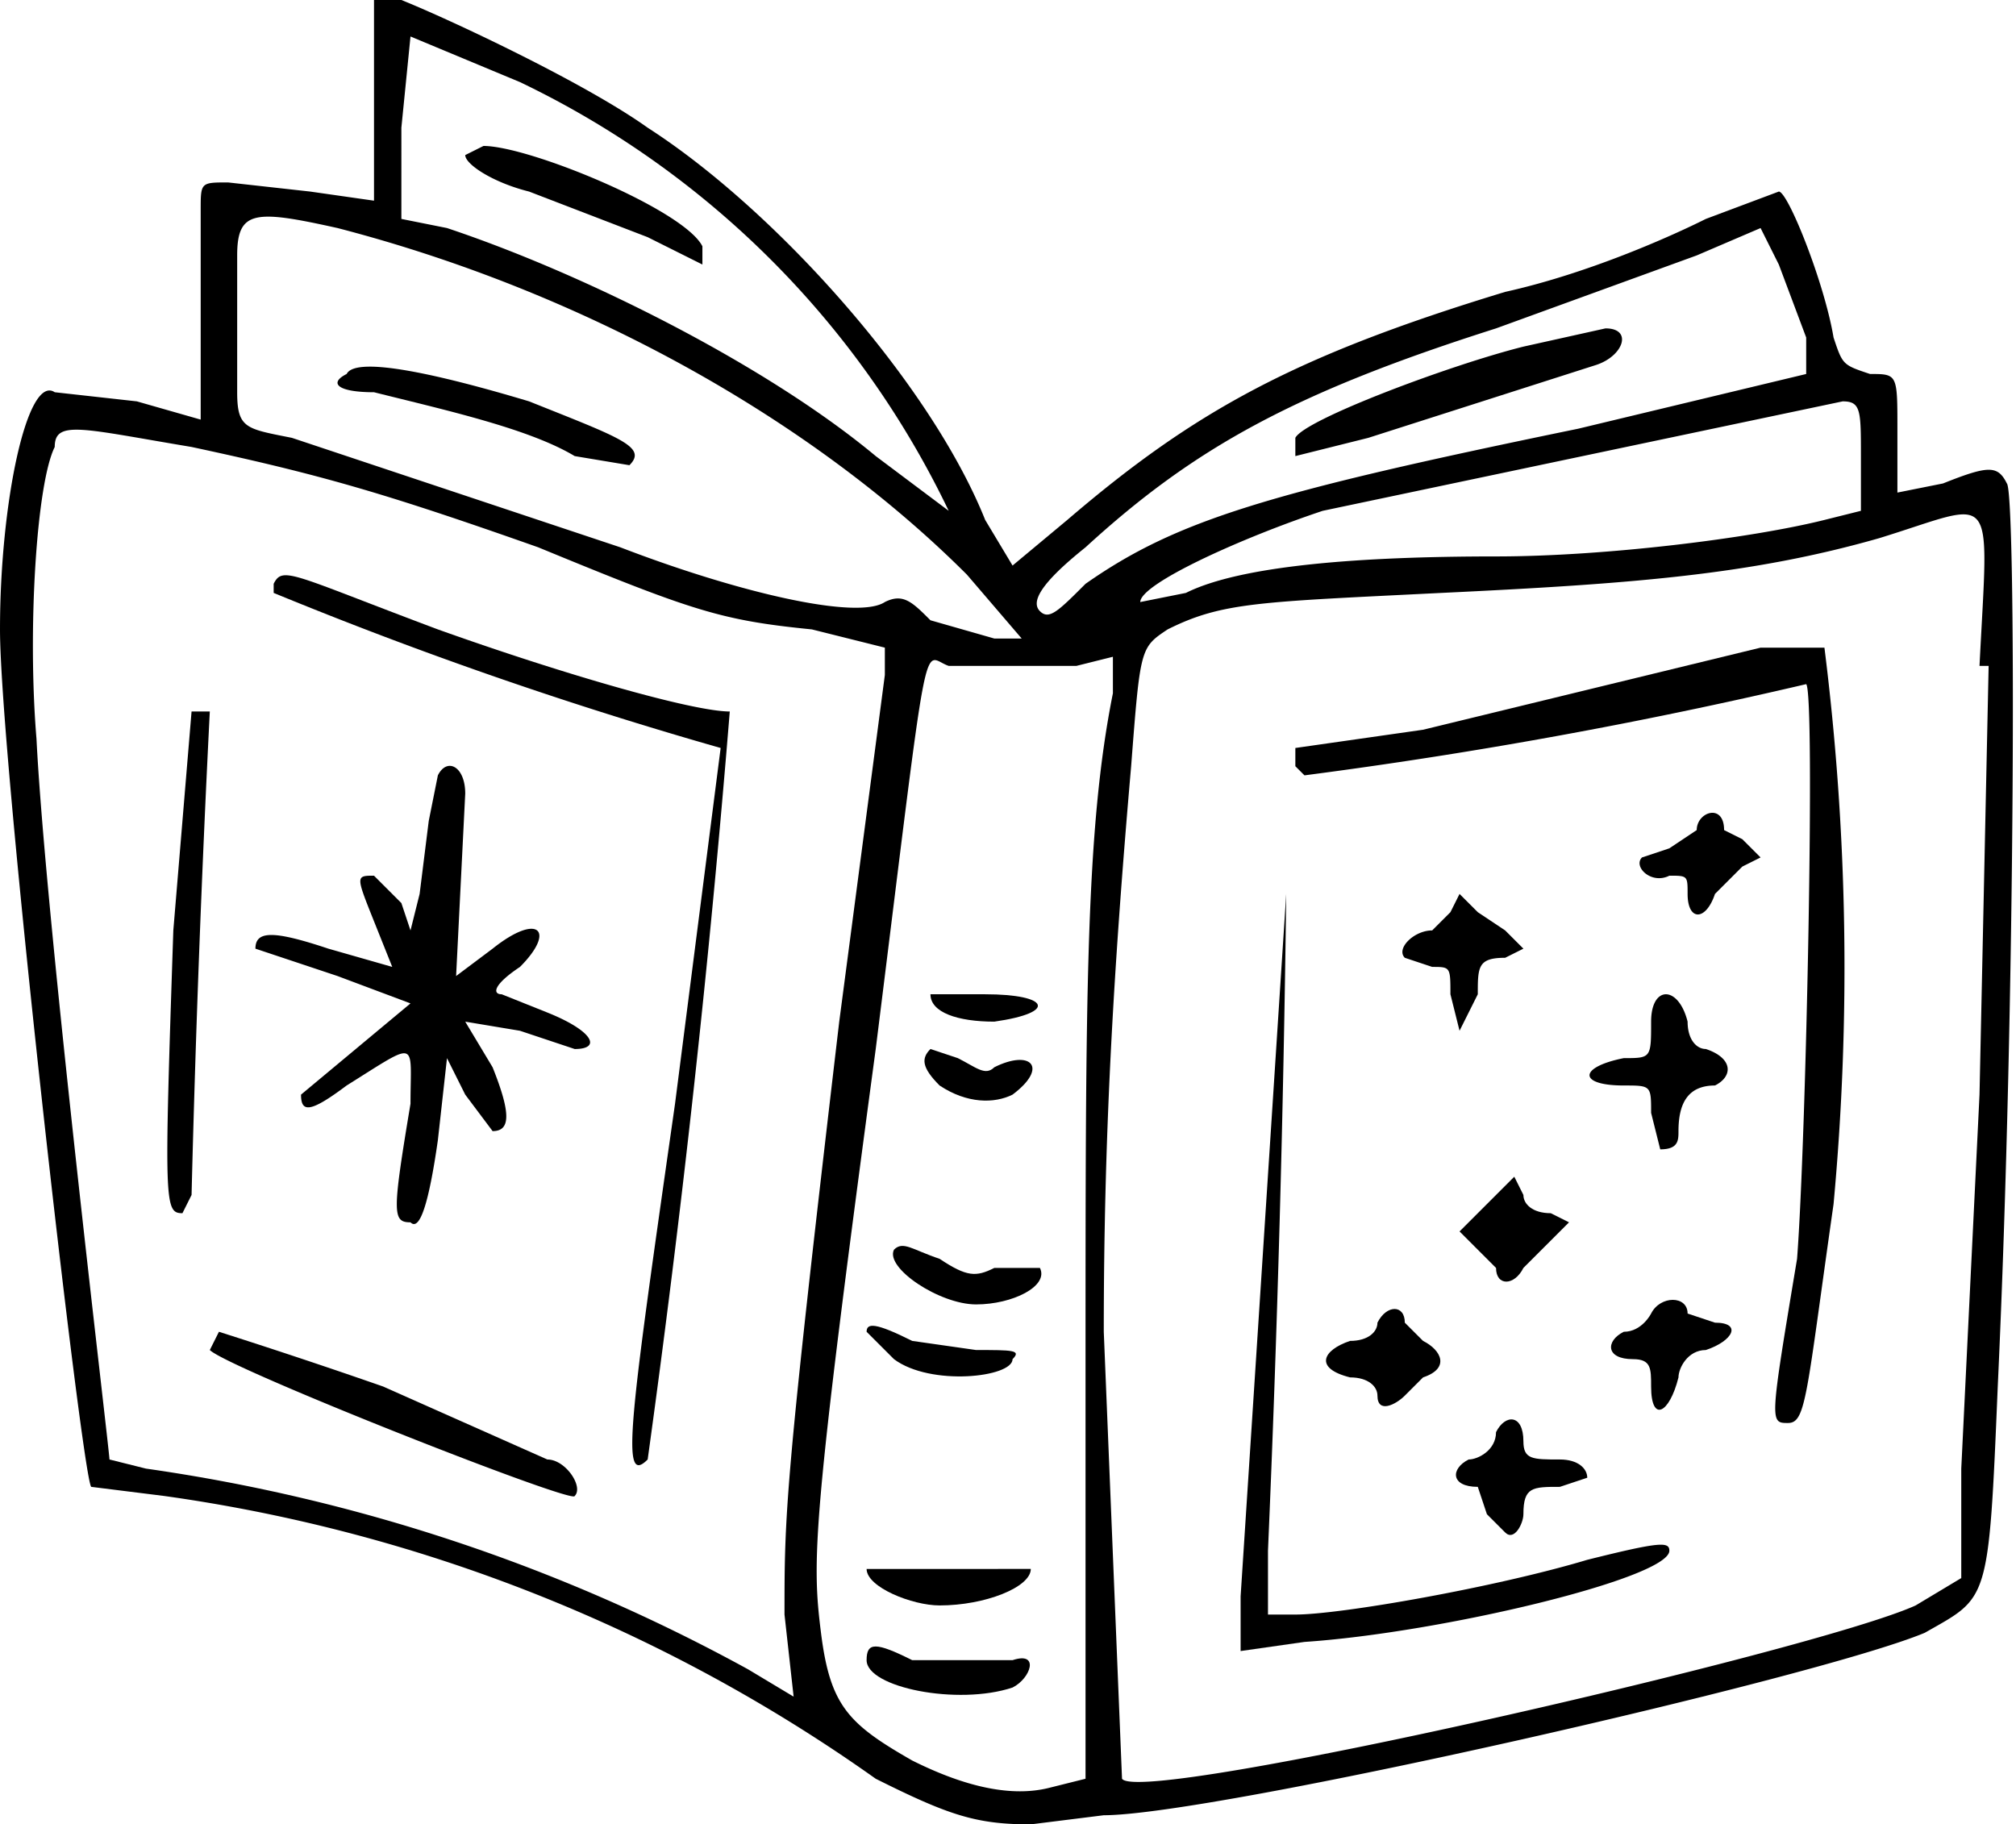 <svg xmlns="http://www.w3.org/2000/svg" version="1.0" viewBox="0 0 221 200"><path d="M41 11v11l-7-1-9-1c-3 0-3 0-3 3v23l-7-2-9-1c-3-2-6 12-6 26s9 93 10 94l8 1a177 177 0 0 1 78 31c8 4 11 5 17 5l8-1c12 0 78-15 90-20 7-4 7-3 8-27 2-43 2-98 1-99-1-2-2-2-7 0l-5 1v-7c0-6 0-6-3-6-3-1-3-1-4-4-1-6-5-16-6-16l-8 3c-4 2-13 6-22 8-23 7-34 13-48 25l-6 5-3-5c-6-15-23-34-37-43C64 9 49 2 44 0h-3v11zm16-2a100 100 0 0 1 47 47l-8-6C84 40 64 30 49 25l-5-1V14l1-10 12 5zM37 25c27 7 52 21 69 38l6 7h-3l-7-2c-2-2-3-3-5-2-3 2-16-1-29-6L32 48c-5-1-6-1-6-5V28c0-5 2-5 11-3zm158 4 3 8v4l-25 6c-34 7-44 10-54 17-3 3-4 4-5 3s0-3 5-7c12-11 23-17 45-24l22-8 7-3 2 4zm9 21v6l-4 1c-8 2-24 4-36 4-15 0-28 1-34 4l-5 1c0-2 11-7 20-10l57-12c2 0 2 1 2 6zM21 49c14 3 21 5 38 11 17 7 20 8 30 9l8 2v3l-5 38c-6 51-6 54-6 65l1 9-5-3a194 194 0 0 0-66-22l-4-1c0-1-7-59-8-79-1-12 0-28 2-32 0-3 3-2 15 0zm197 24-1 47-2 41v12l-5 3c-11 5-85 22-87 19l-2-49c0-21 1-39 3-62 1-13 1-13 4-15 6-3 10-3 30-4 21-1 34-2 48-6 13-4 12-6 11 14zm-108 0h8l4-1v4c-3 15-3 33-3 74v45l-4 1c-4 1-9 0-15-3-7-4-9-6-10-14s-1-12 6-64c6-48 5-43 8-42h6z"/><path d="M51 17c0 1 3 3 7 4l13 5 6 3v-2c-2-4-19-11-24-11l-2 1zM38 41c-2 1-1 2 3 2 8 2 17 4 22 7l6 1c2-2-1-3-11-7-10-3-19-5-20-3zm129-3c-8 2-24 8-25 10v2l8-2 25-8c3-1 4-4 1-4l-9 2zM30 64v1a461 461 0 0 0 49 17l-5 39c-5 35-6 42-3 39a1455 1455 0 0 0 9-82c-4 0-18-4-32-9-16-6-17-7-18-5zm-9 14-2 24c-1 30-1 31 1 31l1-2a2071 2071 0 0 1 2-53h-2z"/><path d="m48 85-1 5-1 8-1 4-1-3-3-3c-2 0-2 0 0 5l2 5-7-2c-6-2-8-2-8 0l9 3 8 3-6 5-6 5c0 2 1 2 5-1 8-5 7-5 7 2-2 12-2 13 0 13 1 1 2-2 3-9l1-9 2 4 3 4c2 0 2-2 0-7l-3-5 6 1 6 2c3 0 2-2-3-4l-5-2c-1 0-1-1 2-3 4-4 2-6-3-2l-4 3 1-20c0-3-2-4-3-2zm-24 61-1 2c2 2 40 17 40 16 1-1-1-4-3-4l-18-8a705 705 0 0 0-18-6zm169-75-37 9-14 2v2l1 1a554 554 0 0 0 55-10c1 1 0 50-1 63-3 18-3 18-1 18s2-3 5-24a281 281 0 0 0-1-61h-7z"/><path d="m186 91-3 2-3 1c-1 1 1 3 3 2 2 0 2 0 2 2 0 3 2 3 3 0l3-3 2-1-2-2-2-1c0-3-3-2-3 0zm-45 7-5 77v6l7-1c15-1 40-7 40-10 0-1-1-1-9 1-10 3-27 6-32 6h-3v-7a2350 2350 0 0 0 2-72zm18 2-2 2c-2 0-4 2-3 3l3 1c2 0 2 0 2 3l1 4 2-4c0-3 0-4 3-4l2-1-2-2-3-2-2-2-1 2zm22 12c0 4 0 4-3 4-5 1-5 3 0 3 3 0 3 0 3 3l1 4c2 0 2-1 2-2 0-3 1-5 4-5 2-1 2-3-1-4-1 0-2-1-2-3-1-4-4-4-4 0z"/><path d="m164 131-2 2-2 2 2 2 2 2c0 2 2 2 3 0l3-3 2-2-2-1c-2 0-3-1-3-2l-1-2-2 2zm17 13s-1 2-3 2c-2 1-2 3 1 3 2 0 2 1 2 3 0 4 2 3 3-1 0-1 1-3 3-3 3-1 4-3 1-3l-3-1c0-2-3-2-4 0zm-30 1c0 1-1 2-3 2-3 1-4 3 0 4 2 0 3 1 3 2 0 2 2 1 3 0l2-2c3-1 2-3 0-4l-2-2c0-2-2-2-3 0zm13 12c0 2-2 3-3 3-2 1-2 3 1 3l1 3 2 2c1 1 2-1 2-2 0-3 1-3 4-3l3-1c0-1-1-2-3-2-3 0-4 0-4-2 0-3-2-3-3-1zm-62-48c0 2 3 3 7 3 7-1 6-3-1-3h-6zm0 6c-1 1-1 2 1 4 3 2 6 2 8 1 4-3 2-5-2-3-1 1-2 0-4-1l-3-1zm-4 22c-1 2 5 6 9 6s8-2 7-4h-5c-2 1-3 1-6-1-3-1-4-2-5-1zm-3 9 3 3c4 3 13 2 13 0 1-1 0-1-4-1l-7-1c-4-2-5-2-5-1zm0 26c0 2 5 4 8 4 5 0 10-2 10-4H95zm0 10c0 3 10 5 16 3 2-1 3-4 0-3h-11c-4-2-5-2-5 0z"/></svg>